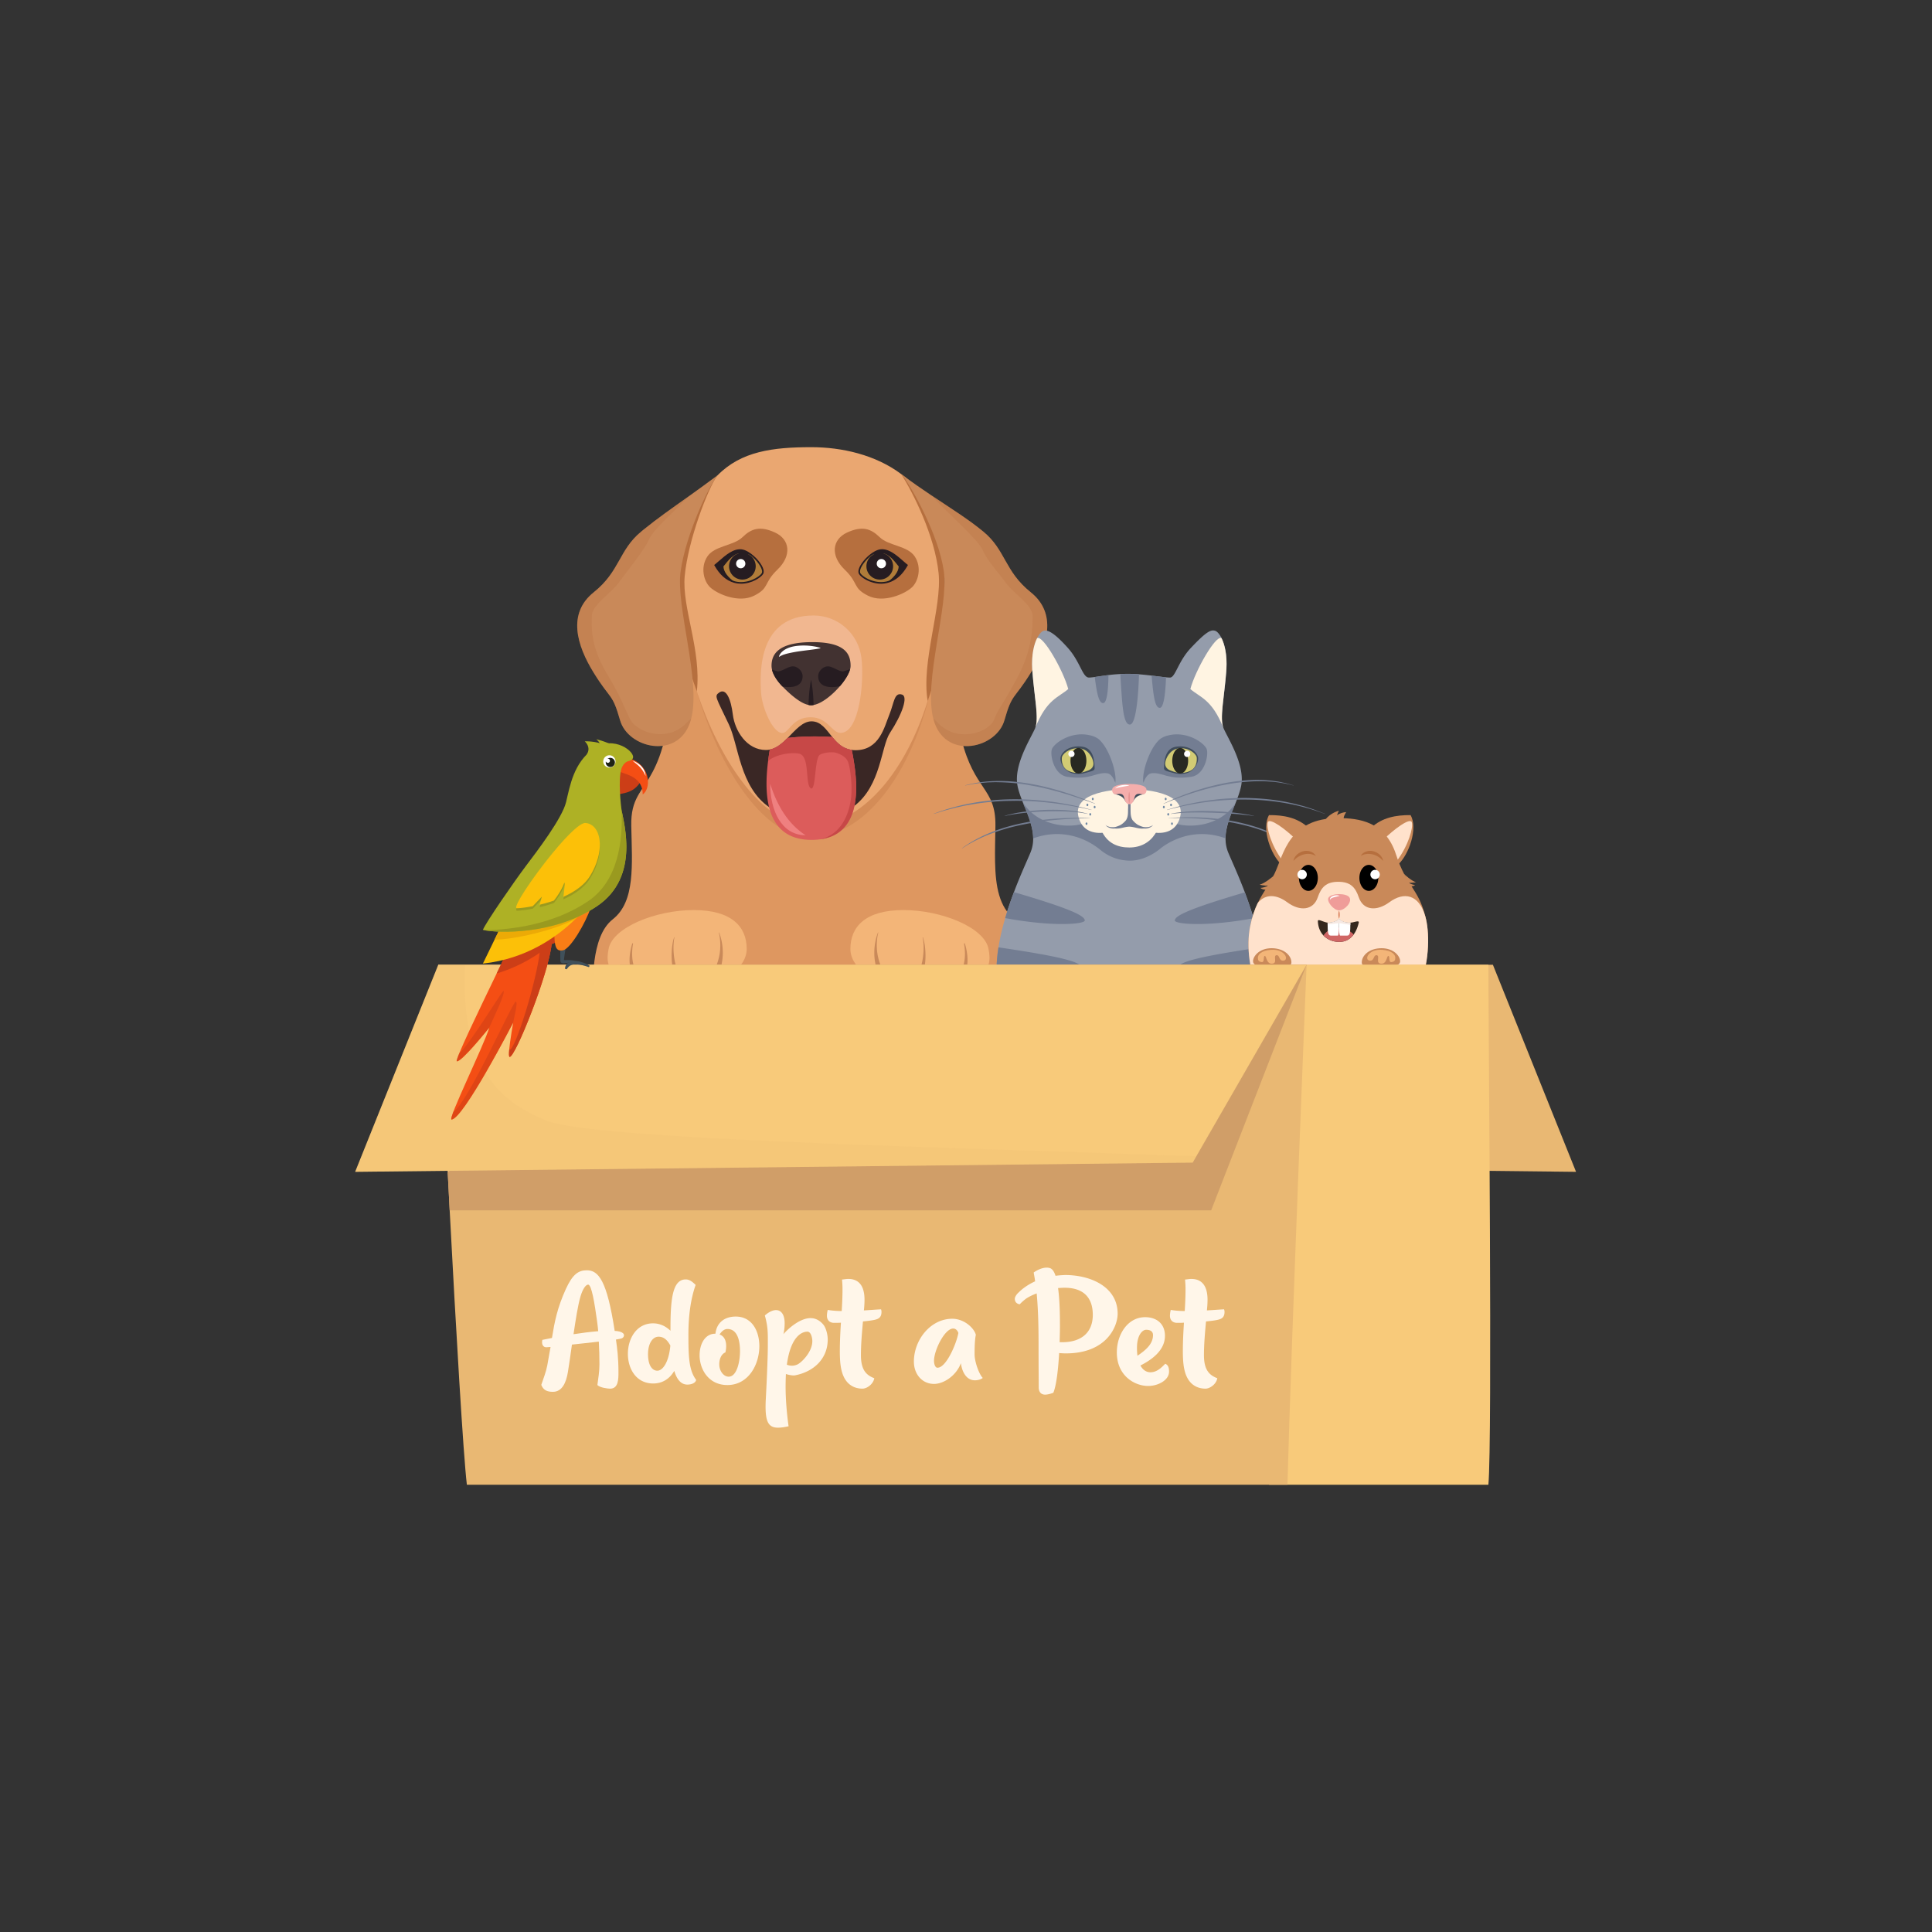 <svg xmlns="http://www.w3.org/2000/svg" id="adoption" width="1080" height="1080" version="1.0" viewBox="0 0 810 810"><rect x="0" y="0" width="810" height="810" fill="#333333" stroke="none"/><defs><clipPath id="a"><path d="M284 187.484h112V347H284Zm0 0"/></clipPath><clipPath id="b"><path d="M263 404h397.973v88H263Zm0 0"/></clipPath><clipPath id="c"><path d="M532 404h93v218.484h-93Zm0 0"/></clipPath><clipPath id="d"><path d="M183 404h365v218.484H183Zm0 0"/></clipPath><clipPath id="e"><path d="M148.723 404H548v88H148.723Zm0 0"/></clipPath><clipPath id="f"><path d="M148.723 404H502v88H148.723Zm0 0"/></clipPath></defs><path fill="#de9760" d="M434.352 418.078c.68 4.055-73.739-.488-93.102-1.738-19.348 1.25-93.738 5.793-93.086 1.738.75-4.672-.824-25.203 8.75-32.668 9.492-7.465 8.086-22.863 7.746-39.183-.226-11.563 4.39-14.008 8.973-22.637 1.879-3.55 3.75-8.145 5.277-14.844l-.781-38.453 60.773-32.441.07-6.059 64.348 38.492-.507 38.453c.09.364.175.711.253 1.051 2.704 10.883 6.297 15.973 9.2 20.324 2.93 4.395 5.164 8.02 5.07 16.106-.07 5.226-.254 10.367-.149 15.18.208 10.195 1.688 18.93 8.176 24.003 9.633 7.473 8.207 28.012 8.989 32.676Zm0 0"/><path fill="#b66f3e" fill-opacity=".259" d="M386.023 303.926c-9.828 28.039-27.078 47.05-46.234 47.05-17.555 0-34.305-23.175-44.277-50.765-8.364-23.106-11.965-49.313-7.32-67.598 3.425-13.484 8.058-22.523 13.851-28.57.008-.012.008-.012.016-.02 9.652-10.066 22.488-11.789 38.27-11.789 12.374 0 26.128 3.168 36.66 11.301 9.14 7.047 15.835 17.828 17.085 33.504 1.942 24.379-1.328 47.738-8.05 66.887Zm0 0"/><g clip-path="url(#a)"><path fill="#eaa771" d="M387.152 299.176c-10.101 28.039-27.832 47.05-47.527 47.05-18.043 0-35.262-23.175-45.512-50.765-8.601-23.106-12.304-49.313-7.523-67.598 3.523-13.484 8.285-22.527 14.234-28.57.008-.012.008-.012.02-.02 9.918-10.066 23.12-11.789 39.336-11.789 12.722 0 26.86 3.168 37.687 11.301 9.39 7.047 16.278 17.828 17.563 33.504 1.992 24.387-1.364 47.738-8.278 66.887Zm0 0"/></g><path fill="#b66f3e" d="M297.695 246.191c2.938 2.805 12.016 6.848 18.54 3.524 6.519-3.313 3.73-5.149 9.738-10.926 6.007-5.777 5.285-12.613-1.036-15.52-6.32-2.906-9.949-1.664-13.667 1.965-3.723 3.63-11.707 3.524-14.715 8.09-3.008 4.57-1.477 10.38 1.14 12.867ZM382.387 246.191c-2.938 2.805-12.016 6.848-18.54 3.524-6.519-3.313-3.73-5.149-9.738-10.926-6.007-5.777-5.285-12.613 1.036-15.52 6.324-2.906 9.949-1.664 13.671 1.965 3.73 3.63 11.704 3.524 14.711 8.09 3 4.57 1.47 10.38-1.14 12.867Zm0 0"/><path fill="#b66f3e" d="M292.145 289.86c-8.598-23.11-10.336-43.712-5.555-61.997 3.523-13.484 8.285-22.527 14.234-28.57-3.87 5.008-12.355 27.16-13.758 42.227-1.222 13.304 7.07 30.957 5.079 48.34ZM388.938 293.895c-2.81-16.372 6.042-39.211 4.574-53.618-1.61-15.695-10.653-33.547-15.645-41.492 9.39 7.047 16.278 17.828 17.563 33.504 1.992 24.387.418 42.465-6.493 61.606Zm0 0"/><path fill="#3a2725" d="M373.117 307.266c-3.754 5.718-3.73 22.039-14.875 30.566-4.203 3.207-10.012 5.324-18.199 5.324-7.695 0-13.36-1.847-17.602-4.777-12.242-8.465-12.78-26.004-16.851-34.625-5.496-11.617-6.219-11.902-4.043-13.418 2.816-1.965 4.867 2.531 5.703 9.273.828 6.746 5.793 14.829 13.879 14.829.555 0 1.094-.055 1.617-.168 2.852-.575 5.219-2.618 7.442-4.856 3.296-3.297 6.28-6.992 10.054-6.992 3.973 0 6.094 3.402 8.703 6.594 2.035 2.504 4.383 4.879 8.157 5.394.496.07 1.027.113 1.582.113 10.054 0 12.078-9.77 14.156-14.851 2.07-5.082 2.02-9.535 5.355-8.465 2.594.816.106 8.18-5.078 16.059Zm0 0"/><path fill="#b07c39" d="M301.121 236.832c3.262-3.445 8.39-6.84 11.383-5.715 2.988 1.121 5.433 4.41 5.867 5.043.426.637 1.828 2.621 1.445 3.863-.382 1.247-4.707 4.57-9.086 4.36-4.375-.207-5.359-1.895-7.921-4.098-2.567-2.2-1.688-3.453-1.688-3.453Zm0 0"/><path fill="#261c21" d="M310.703 244.723c-.93 0-1.887-.114-2.851-.375l-.09-.024c-3.27-.906-6.032-3.332-8.2-7.195l-.136-.254.226-.172c.582-.473 1.192-1.004 1.832-1.558 2.801-2.438 5.965-5.196 9.383-4.836.852.086 1.817.441 2.863 1.07l.086.05c2.895 1.75 5.704 5.071 6.27 7.395.184.75.129 1.367-.156 1.844-.907 1.473-4.758 4.055-9.227 4.055Zm-2.61-1c5.157 1.34 10.286-1.809 11.255-3.403.191-.312.214-.765.078-1.332-.516-2.12-3.203-5.281-5.899-6.933l-.078-.043c-.988-.602-1.887-.95-2.66-1.028-3.129-.32-6.184 2.332-8.879 4.672-.562.496-1.101.969-1.633 1.395 2.059 3.574 4.645 5.808 7.688 6.637h.086Zm0 0"/><path fill="#261c21" d="M303.293 237.5c.156 2.344 1.863 4.414 4.629 6.527-2.809-.757-5.688-2.8-8.07-7.054 3.113-2.489 6.937-6.743 10.972-6.328.871.09 3.32 1.445 4.297 2.039-.957-.227-4.09-.707-4.695-.707-2.766 0-5.113 2.941-7.133 5.523Zm0 0"/><path fill="#261c21" d="M316.832 237.398c0 .368-.035.73-.105 1.09a5.578 5.578 0 0 1-2.379 3.559 5.476 5.476 0 0 1-2.016.836c-.36.074-.723.11-1.09.11-.367 0-.73-.036-1.09-.11a5.432 5.432 0 0 1-2.015-.836 5.354 5.354 0 0 1-.848-.695 5.184 5.184 0 0 1-.695-.848 5.596 5.596 0 0 1-.52-.965 5.812 5.812 0 0 1-.316-1.05 5.663 5.663 0 0 1 .316-3.231 5.632 5.632 0 0 1 2.063-2.512 5.578 5.578 0 0 1 3.105-.941c.367 0 .73.035 1.09.105.36.074.711.18 1.05.32a5.577 5.577 0 0 1 3.023 3.027c.142.34.247.688.322 1.048.07.363.105.726.105 1.093Zm0 0"/><path fill="#fff" d="M312.492 236.32c0 .254-.047.504-.144.743a2 2 0 0 1-.422.628 1.946 1.946 0 0 1-2.742 0 2 2 0 0 1-.422-.629 1.947 1.947 0 0 1-.145-.742c0-.257.047-.507.145-.746a2 2 0 0 1 .422-.629 1.946 1.946 0 0 1 2.742 0 2 2 0 0 1 .422.63c.097.238.144.488.144.745Zm0 0"/><path fill="#b07c39" d="M378.953 236.832c-3.262-3.445-8.39-6.84-11.383-5.715-2.992 1.121-5.433 4.41-5.867 5.043-.426.637-1.828 2.621-1.445 3.863.383 1.247 4.703 4.57 9.086 4.36 4.375-.207 5.36-1.895 7.922-4.098 2.574-2.21 1.687-3.453 1.687-3.453Zm0 0"/><path fill="#261c21" d="M369.371 244.723c-4.469 0-8.32-2.582-9.219-4.055-.285-.469-.336-1.094-.156-1.844.567-2.332 3.383-5.644 6.27-7.402l.09-.055c1.042-.625 2.007-.98 2.859-1.07 3.41-.356 6.582 2.402 9.383 4.84.644.554 1.25 1.086 1.836 1.554l.222.176-.136.25c-2.176 3.875-4.93 6.293-8.2 7.196l-.078.027c-.976.27-1.933.383-2.87.383Zm-2.836-12.676c-2.687 1.652-5.37 4.812-5.887 6.933-.136.567-.113 1.02.079 1.333.964 1.59 6.09 4.742 11.246 3.402l.035-.035h.094c3.035-.836 5.625-3.063 7.687-6.64a59.646 59.646 0 0 1-1.637-1.392c-2.695-2.34-5.746-4.992-8.875-4.671-.777.078-1.672.425-2.664 1.027Zm0 0"/><path fill="#261c21" d="M376.79 237.5c-.157 2.344-1.864 4.414-4.626 6.527 2.809-.757 5.684-2.8 8.066-7.054-3.113-2.489-6.937-6.743-10.972-6.328-.871.09-3.32 1.445-4.297 2.039.957-.227 4.09-.707 4.695-.707 2.766 0 5.106 2.941 7.133 5.523Zm0 0"/><path fill="#261c21" d="M374.434 237.398a5.666 5.666 0 0 1-.426 2.141c-.14.34-.313.66-.52.965-.203.309-.433.59-.695.848-.258.261-.54.492-.848.695a5.432 5.432 0 0 1-2.016.836c-.359.074-.722.11-1.09.11-.366 0-.73-.036-1.089-.11a5.476 5.476 0 0 1-2.016-.836 5.536 5.536 0 0 1-1.543-1.543 5.578 5.578 0 0 1-.941-3.106c0-.367.035-.73.105-1.093.075-.36.18-.707.32-1.047.141-.34.313-.664.516-.969.204-.305.438-.586.696-.848.261-.257.543-.492.847-.695.305-.203.63-.375.965-.516.34-.14.692-.246 1.051-.32a5.663 5.663 0 0 1 2.18 0 5.578 5.578 0 0 1 3.559 2.379 5.478 5.478 0 0 1 .836 2.016c.07.363.109.726.109 1.093Zm0 0"/><path fill="#fff" d="M371.457 236.32c0 .254-.047.504-.148.743a1.99 1.99 0 0 1-.418.628 1.946 1.946 0 0 1-3.164-.629 1.95 1.95 0 0 1 0-1.488 1.937 1.937 0 0 1 1.793-1.195 1.946 1.946 0 0 1 1.371.566c.18.184.32.395.418.63.101.238.148.488.148.745Zm0 0"/><path fill="#c98959" d="M432.16 282.063c-7.18 11.613-7.73 8.3-11.05 19.914-3.313 11.617-23.758 16.593-29.278 1.105-.2-.555-.375-1.129-.531-1.73-4.184-16.07 6.531-46.946 4.398-61.875-2.207-15.485-13.668-35.497-17.535-40.473 4.223 3.176 8.277 5.969 12.129 8.543.008 0 .008.008.008.008 8.226 5.507 15.582 10.05 21.972 15.324 9.391 7.742 8.844 16.59 19.887 25.437 11.043 8.856 7.184 22.133 0 33.746Zm0 0"/><path fill="#f1b790" d="M341.102 258.05c10.347 0 18.843 7.72 20.062 17.794 1.215 10.074-.828 31.422-8.742 31.422-3.79 0-5.293-6.559-12.598-6.559-7.644 0-9.07 6.613-11.8 6.613-4.165 0-8.52-10.851-8.922-16.66-.688-9.598-.852-32.61 22-32.61Zm0 0"/><path fill="#423231" d="M356.613 279.176c0 .433-.066.914-.207 1.418-.554 2.05-2.164 4.652-4.254 7.07 0 0 0 .012-.007.012-3.024 3.515-7.442 7.246-11.043 7.898a5.59 5.59 0 0 1-1.059.098c-.34 0-.7-.035-1.063-.113-3.433-.688-7.714-4.45-10.921-7.754-2.172-2.235-3.844-4.73-4.391-7.055-.129-.54-.2-1.07-.2-1.582 0-4.43 2.208-9.953 17.13-9.953 13.8.008 16.015 4.984 16.015 9.96Zm0 0"/><path fill="#261c21" d="M336.492 283.465c0 4.48-4.527 5.07-8.441 4.348-2.176-2.235-3.844-4.731-4.39-7.055.78.234 1.554.48 2.085.652 1.54.516 4.61-2.043 6.652-2.043 2.051 0 4.094 2.043 4.094 4.098ZM356.398 280.602c-.558 2.054-2.168 4.656-4.253 7.074 0 0 0 .008-.008.008-4.043.914-9.114.523-9.114-4.211 0-2.055 2.043-4.098 4.098-4.098 2.043 0 5.11 2.559 6.649 2.043.652-.227 1.671-.527 2.628-.816ZM341.102 295.582a5.59 5.59 0 0 1-1.059.098c-.34 0-.7-.035-1.063-.114.036-1.324.094-2.644.192-3.96.172-2.22.41-4.426.871-6.645.46 2.219.684 4.426.867 6.644.086 1.325.156 2.645.192 3.977Zm0 0"/><path fill="#fff" d="M326.598 275.293c.191-.816.73-1.531 1.347-2.094a7.701 7.701 0 0 1 2.098-1.351c1.504-.688 3.094-.965 4.66-1.114a25.607 25.607 0 0 1 4.676.012c1.55.156 3.078.406 4.574.867l-.008.176c-1.539.34-3.043.496-4.539.711-1.496.176-2.972.367-4.426.574-1.453.211-2.87.48-4.242.785-.695.149-1.367.34-2.035.555a8.271 8.271 0 0 0-2 .957Zm0 0"/><path fill="#c98959" d="M289.773 301.352c-.007.035-.02.07-.027.093-.05.22-.113.438-.191.653-.094.332-.2.664-.313.984-5.523 15.488-25.965 10.512-29.277-1.105-3.313-11.614-3.871-8.301-11.05-19.914-7.185-11.614-11.056-24.891 0-33.739 11.05-8.847 10.491-17.695 19.886-25.437.293-.235.582-.48.875-.723 5.984-4.863 12.012-9.059 19.078-14.086 3.695-2.637 7.672-5.5 12.078-8.805-3.867 4.977-13.258 24.72-15.469 40.204-2.12 14.937 8.594 45.804 4.41 61.875Zm0 0"/><path fill="#b66f3e" fill-opacity=".259" d="M432.16 282.063c-7.18 11.613-7.73 8.3-11.05 19.914-3.313 11.617-23.758 16.593-29.278 1.105-.2-.555-.375-1.129-.531-1.73.445.277.992.757 1.637 1.453 8.492 9.125 21.753 4.148 23.824-1.043 2.07-5.188 2.277-3.942 9.32-16.801 7.055-12.867 6.844-22.602 6.844-26.91 0-4.305-8.496-9.797-11.192-13.66-2.695-3.86-7.66-8.996-9.738-13.778-1.808-4.195-13.297-14.218-21.695-23.047 8.226 5.504 15.582 10.047 21.972 15.32 9.391 7.743 8.844 16.59 19.887 25.438 11.043 8.848 7.184 22.125 0 33.738ZM289.773 301.352c-.007.035-.02.07-.027.093-.05.22-.113.438-.191.653-.094.332-.2.664-.313.984-5.523 15.488-25.965 10.512-29.277-1.105-3.313-11.614-3.871-8.301-11.05-19.914-7.185-11.614-11.056-24.891 0-33.739 11.05-8.847 10.491-17.695 19.886-25.437.293-.235.582-.48.875-.723 5.984-4.863 12.012-9.059 19.078-14.086-7.824 8.047-14.922 14.078-16.617 18.02-2.078 4.785-10.114 14.433-12.809 18.293-2.683 3.863-11.191 9.355-11.191 13.66 0 4.308-1.078 12.031 6.445 24.629 6.32 10.582 6.992 13.851 9.711 19.082 2.574 4.957 15.332 10.168 23.828 1.043.66-.696 1.207-1.168 1.652-1.453Zm0 0"/><path fill="#dc5c5b" d="M358.23 337.832c-1.468 7.07-5.476 12.883-14.44 14.066a25.424 25.424 0 0 1-3.556.227c-10.957 0-15.879-6.082-17.8-13.746-1.547-6.188-1.157-13.399-.41-19.297.218-1.742.468-3.375.714-4.828 2.844-.574 5.215-2.621 7.442-4.848 5.73-.71 12.644-.816 18.765-.398 1.637 2.008 3.477 3.941 6.086 4.887a9.84 9.84 0 0 0 2.063.515c.304 1.469.61 3.098.879 4.828.937 5.75 1.504 12.625.257 18.594Zm0 0"/><path fill="#ef8080" d="M337.727 350.168c-10.067 0-14.825-10.344-14.825-21.559 2.93 9.274 7.59 16.895 14.825 21.559Zm0 0"/><path fill="#c74847" d="M357.98 319.23c-.27-1.73-.574-3.359-.878-4.828-3.766-.523-6.122-2.898-8.157-5.402-6.12-.418-13.035-.316-18.765.398-2.227 2.227-4.598 4.274-7.442 4.848a128.555 128.555 0 0 0-.715 4.828c2.786-2.523 8.88-3.785 12.872-3.133 4.765.782 2.582 12.676 4.921 14.493 2.336 1.82 1.606-12.372 3.86-13.938 1.062-.73 3.601-1.293 6.418-1.016 1.34.383 4.355 1.399 5.375 3.774 1.05 2.465 2 10.57 1.293 15.66-1.207 8.719-5.496 15.332-12.973 16.984 8.965-1.183 12.973-6.996 14.441-14.066 1.247-5.969.68-12.844-.25-18.602Zm-7.757-3.734h.027-.027Zm0 0"/><path fill="#f3b578" d="M414.441 404.41h-55.566c-1.504-1.965-2.34-4.262-2.34-6.601 0-9.23 6.254-16.262 22.235-16.262 15.992 0 34 7.344 35.66 16.262.437 2.304.672 4.347.011 6.601Zm0 0"/><path fill="#c98959" d="M369.094 404.41h-2.008a32.686 32.686 0 0 1-.29-1.574 22.961 22.961 0 0 1-.233-4.07c.035-1.348.19-2.688.445-4.004.258-1.305.597-2.602 1.101-3.828l.114.043c-.328 1.261-.504 2.57-.582 3.863a24.135 24.135 0 0 0 .078 3.87c.14 1.282.383 2.56.73 3.778.184.645.399 1.36.645 1.922ZM387.762 404.41h-1.418c.453-1.687.715-3.496.828-5.289.058-1.016.078-2.062.023-3.078-.05-1.027-.144-2.055-.39-3.055l.132-.043c.356.985.563 2.008.731 3.035.164 1.036.258 2.106.312 3.149.079 1.742.036 3.594-.218 5.281ZM405.535 404.41h-1.512c.34-1.41.497-2.644.532-4 .015-.8-.012-1.629-.07-2.437a21.789 21.789 0 0 0-.325-2.418l.305-.086c.27.781.48 1.582.652 2.398.176.82.313 1.664.403 2.5.136 1.32.171 2.633.015 4.043Zm0 0"/><path fill="#f3b578" d="M255.156 404.41h55.563c1.504-1.965 2.34-4.262 2.34-6.601 0-9.23-6.25-16.262-22.235-16.262-15.992 0-34 7.344-35.66 16.262-.441 2.304-.68 4.347-.008 6.601Zm0 0"/><path fill="#c98959" d="M300.492 404.41h2.012a32.5 32.5 0 0 0 .285-1.574c.2-1.348.277-2.723.234-4.07a24.969 24.969 0 0 0-.441-4.004c-.262-1.305-.602-2.602-1.105-3.828l-.114.043c.332 1.261.504 2.57.582 3.863a23.69 23.69 0 0 1-.078 3.87 22.574 22.574 0 0 1-.73 3.778c-.184.645-.399 1.36-.645 1.922ZM281.824 404.41h1.418c-.453-1.687-.715-3.496-.824-5.289a27.905 27.905 0 0 1-.027-3.078c.05-1.027.148-2.055.39-3.055l-.129-.043c-.359.985-.566 2.008-.73 3.035a28.447 28.447 0 0 0-.313 3.149c-.07 1.742-.027 3.594.215 5.281ZM264.05 404.41h1.512a18.692 18.692 0 0 1-.527-4c-.02-.8.008-1.629.067-2.437.07-.809.168-1.625.324-2.418l-.305-.086c-.27.781-.476 1.582-.652 2.398-.176.82-.313 1.664-.41 2.5-.13 1.32-.164 2.633-.008 4.043Zm0 0"/><path fill="#949cab" d="M529.082 408.91c-.156 3.27-.672 6.402-1.644 9.309h-107.93c-.98-2.914-1.485-6.055-1.64-9.336-.184-3.785.12-7.735.745-11.711.653-4.121 1.645-8.266 2.817-12.266 1.113-3.812 2.394-7.492 3.68-10.894 2.695-7.14 5.452-13.075 6.878-16.469.2-.477.364-.945.512-1.426.48-1.547.672-3.09.66-4.629a19.865 19.865 0 0 0-.426-3.863 29.936 29.936 0 0 0-.73-2.852c-.008-.02-.008-.02-.016-.035a57.307 57.307 0 0 0-1.375-3.933c-.582-1.489-1.191-2.957-1.765-4.41a17.477 17.477 0 0 1-.227-.575c-.094-.234-.191-.468-.277-.695-.766-1.984-1.418-3.934-1.774-5.84a11.746 11.746 0 0 1-.191-1.582c-.59-8.473 6.008-18.601 7.61-22.418.023-.062.042-.113.07-.176.03-.093.066-.183.101-.27 1.402-4.245-.531-12.886-1.32-23.456-.2-2.633-.14-4.93.086-6.934.027-.234.062-.46.086-.687.07-.45.133-.88.218-1.293.063-.297.122-.586.184-.871.078-.375.172-.73.277-1.078.098-.36.2-.7.313-1.02.105-.277.191-.54.297-.781.058-.149.12-.297.183-.438.102-.25.215-.484.329-.722 0-.008 0-.008.007-.016 0 0 .012 0 .012-.008.895-1.8 1.91-2.8 2.64-3.062 1.821-.645 4.872 1.172 10.192 7.117 5.262 5.879 6.191 12.473 8.863 12.473.164 0 .336-.008.528-.016.55-.035 1.203-.113 1.957-.219.75-.101 1.61-.234 2.55-.371h.008c.965-.14 2.035-.297 3.192-.437.633-.07 1.293-.149 1.98-.22.219-.015.426-.042.653-.058.75-.062 1.523-.113 2.312-.156.29-.02.574-.02.871-.035a56.353 56.353 0 0 1 2.192-.043h.363c1.047 0 2.148.043 3.27.113.34.016.687.043 1.027.07.043.008.086.008.129.016 1.105.078 2.226.2 3.304.313.047 0 .098.007.14.02.618.065 1.227.128 1.825.206 1.27.149 2.473.305 3.559.434.191.02.383.047.566.07.719.09 1.371.168 1.938.219.636.062 1.164.094 1.574.105.441 0 .808-.203 1.156-.566 1.723-1.82 3.176-7.117 7.703-11.91 6.324-6.7 8.375-7.77 10.192-7.118.425.149.941.547 1.468 1.211.395.477.793 1.094 1.168 1.852.008.008.008.008.008.016 1.305 2.613 2.375 6.89 2.035 13.035-.02.261-.035.52-.054.8-.817 10.961-2.868 19.836-1.164 23.899 1.625 3.879 8.375 14.215 7.582 22.75v.008c-.036.418-.094.836-.164 1.246-.368 1.922-1.028 3.894-1.801 5.906-.215.555-.434 1.121-.66 1.695 0 .008-.008.02-.008.02-.48 1.184-.977 2.383-1.453 3.59-.22.558-.426 1.117-.633 1.672a45.976 45.976 0 0 0-.645 1.87v.009c-.027.07-.054.14-.07.218a30.19 30.19 0 0 0-.871 3.313 20.566 20.566 0 0 0-.426 3.48c-.008.133-.008.254-.008.383-.015 1.574.184 3.16.68 4.742.137.461.313.907.496 1.368 1.434 3.41 4.207 9.386 6.922 16.574a149.871 149.871 0 0 1 3.66 10.847c1.164 3.993 2.164 8.133 2.809 12.25.574 3.957.867 7.899.695 11.676Zm0 0"/><path fill="#737d92" d="M477.535 282.723c-.289 9.59-1.332 20.847-3.738 21.039-3.07.25-3.324-9.16-4.113-21.16.285-.016.574-.016.867-.036a65.749 65.749 0 0 1 2.191-.043h.367c1.043 0 2.149.043 3.27.114.34.02.687.043 1.023.07.047.008.09.008.133.016ZM488.863 283.984c-.226 6.536-.945 12.668-2.554 12.782-2.184.164-2.782-5.575-3.497-13.5 1.27.144 2.47.3 3.555.433.192.016.383.043.567.07.703.086 1.355.157 1.93.215ZM464.727 283.04c-.07 6.054-.61 11.483-2.106 11.718-1.945.312-2.781-4.266-3.644-10.903.75-.105 1.609-.234 2.55-.375h.008a93.959 93.959 0 0 1 3.192-.44Zm0 0"/><path fill="#fff4e2" d="M514.16 280.594c-.02.261-.035.52-.05.8-.82 10.961-2.872 19.836-1.169 23.899-4.8-12.145-9.843-12.895-13.875-16.41 2.008-7.664 10.633-22.809 13.051-21.34.008.008.008.008.008.016 1.305 2.613 2.383 6.902 2.035 13.035ZM432.77 280.594c.02.261.035.52.05.8.82 10.961 2.871 19.836 1.168 23.899 4.801-12.145 9.844-12.895 13.88-16.41-2.013-7.664-10.638-22.809-13.055-21.34-.008.008-.008.008-.008.016-1.305 2.613-2.383 6.902-2.035 13.035Zm0 0"/><path fill="#737d92" d="M454.797 385.934c-.043 1.496-12.992 2.773-33.375-1.02 1.113-3.809 2.39-7.488 3.68-10.89 23.035 6.757 29.746 9.847 29.695 11.91ZM453.309 405.516c.164 1.55-13.418 4.726-35.454 3.375-.18-3.786.125-7.735.75-11.711 26.688 3.906 34.47 6.18 34.704 8.336ZM525.535 384.984c-20.156 3.707-32.941 2.438-32.984.95-.051-2.055 6.594-5.118 29.32-11.797 1.281 3.39 2.55 7.054 3.664 10.847ZM529.074 408.91c-21.793 1.285-35.21-1.863-35.043-3.394.235-2.141 7.938-4.395 34.301-8.282.629 3.957.922 7.899.742 11.676ZM493.55 345.504c.49-6.465-19.609-9.328-19.609-9.328l-20.57 8.535c.102.262.207.504.313.758-6.977 1.816-18.887.39-24.844-9.059.574 1.453 1.183 2.926 1.765 4.414a53.32 53.32 0 0 1 1.375 3.93c.008.02.008.02.016.035.285.95.54 1.899.73 2.856.262 1.285.419 2.566.426 3.863 10.243-3.793 20.739-1.496 28.696 5.226l-.008-.007c3.574 2.75 7.703 4.105 12.015 4.105 4.625 0 9.48-2.32 13.243-5.559 7.652-5.543 17.261-7.246 26.672-3.808 0-.133 0-.254.007-.383.043-1.168.192-2.324.426-3.48.219-1.114.524-2.22.871-3.317.016-.078.043-.14.067-.219v-.007a52.85 52.85 0 0 1 .644-1.872c.211-.554.418-1.113.637-1.667.476-1.211.973-2.41 1.45-3.594-5.99 8.898-17.458 10.3-24.321 8.578ZM461.422 310.652a3.95 3.95 0 0 0-.332-.347c-.008-.012-.008-.012-.016-.02-.992-.957-2.46-1.703-4.652-2.129-7.715-1.515-14.512 3.504-15.399 5.914-.878 2.403.754 10.727 6.426 11.606 2.817.445 6.426.601 9.414-.207 1.664-.219 5.16-1.864 7.73-1.168 1.907.515 2.985 3.914 2.985 3.914.758-3.86-2.156-13.352-6.156-17.563Zm0 0"/><path fill="#404d5c" d="M458.926 322.074c0-2.73-.363-8.289-5-9.004-5.262-.808-8.453 1.864-9.184 4.035-.738 2.176 1.445 6.735 5.695 7.293 2.907.383 4.907-.472 6.41-.843 1.505-.375 2.079-.73 2.079-1.48Zm0 0"/><path fill="#d2cb74" d="M445.266 317.273c.73-1.898 4.07-4.074 7.746-3.464 3.68.609 5.191 4.296 5.402 5.953.207 1.652-.828 2.765-2.226 3.289-1.403.52-4.739 1.945-8.454.023-3.043-1.582-2.59-5.496-2.468-5.8Zm0 0"/><path fill="#282922" d="M455.473 318.941c0 .352-.02.704-.063 1.047-.043.344-.105.68-.191 1.004a6.427 6.427 0 0 1-.305.926 5.649 5.649 0 0 1-.414.812c-.156.25-.324.473-.508.668-.18.196-.37.36-.574.497-.203.132-.41.234-.625.304-.215.067-.43.102-.648.102-.22 0-.438-.035-.653-.102a2.714 2.714 0 0 1-.625-.304c-.199-.137-.39-.301-.574-.497a4.27 4.27 0 0 1-.504-.668 6.431 6.431 0 0 1-.723-1.738 8.464 8.464 0 0 1-.254-2.05c0-.352.024-.7.067-1.044.039-.347.105-.683.187-1.007a6.77 6.77 0 0 1 .309-.926 5.46 5.46 0 0 1 .414-.813c.152-.25.324-.468.504-.664.184-.199.375-.363.574-.496a2.43 2.43 0 0 1 .625-.305 2.067 2.067 0 0 1 1.3 0c.216.067.423.168.626.305.203.133.394.297.574.496.184.196.352.414.508.664.152.25.293.52.414.813.121.293.223.601.305.926.086.324.148.66.191 1.007a8.4 8.4 0 0 1 .063 1.043Zm0 0"/><path fill="#fff" d="M450.516 316.07c0 .176-.032.34-.098.5-.066.16-.16.301-.281.426a1.347 1.347 0 0 1-.426.281c-.16.067-.324.098-.496.098-.176 0-.34-.031-.5-.098-.16-.066-.3-.16-.426-.28a1.347 1.347 0 0 1-.281-.427 1.282 1.282 0 0 1-.098-.5 1.296 1.296 0 0 1 1.305-1.304 1.347 1.347 0 0 1 .922.383 1.296 1.296 0 0 1 .379.922Zm0 0"/><path fill="#737d92" d="M485.516 310.652c.105-.12.21-.234.332-.347.007-.012.007-.012.015-.02.992-.957 2.461-1.703 4.653-2.129 7.714-1.515 14.515 3.504 15.402 5.914.875 2.403-.758 10.727-6.418 11.606-2.816.445-6.426.601-9.418-.207-1.66-.219-5.156-1.864-7.73-1.168-1.903.515-2.98 3.914-2.98 3.914-.767-3.86 2.144-13.352 6.144-17.563Zm0 0"/><path fill="#404d5c" d="M488.012 322.074c0-2.73.367-8.289 5-9.004 5.261-.808 8.453 1.864 9.183 4.035.739 2.176-1.445 6.735-5.695 7.293-2.906.383-4.906-.472-6.41-.843-1.496-.375-2.078-.73-2.078-1.48Zm0 0"/><path fill="#d2cb74" d="M501.672 317.273c-.73-1.898-4.067-4.074-7.746-3.464-3.68.609-5.192 4.296-5.399 5.953-.21 1.652.825 2.765 2.223 3.289 1.395.512 4.742 1.945 8.453.023 3.043-1.582 2.59-5.496 2.469-5.8Zm0 0"/><path fill="#282922" d="M498.133 318.941c0 .352-.02.704-.063 1.047-.043.344-.105.68-.191 1.004a6.428 6.428 0 0 1-.305.926 5.649 5.649 0 0 1-.414.812c-.156.25-.324.473-.508.668-.18.196-.37.36-.574.497-.203.132-.41.234-.625.304-.215.067-.43.102-.648.102-.22 0-.438-.035-.653-.102a2.639 2.639 0 0 1-.625-.304c-.199-.137-.39-.301-.574-.497a4.27 4.27 0 0 1-.504-.668 6.431 6.431 0 0 1-.723-1.738 8.464 8.464 0 0 1-.254-2.05c0-.352.024-.7.067-1.044.04-.347.106-.683.188-1.007a6.77 6.77 0 0 1 .308-.926 5.46 5.46 0 0 1 .414-.813c.153-.25.324-.468.504-.664.184-.199.375-.363.574-.496a2.37 2.37 0 0 1 .625-.305 2.067 2.067 0 0 1 1.3 0c.216.067.423.168.626.305.203.133.395.297.574.496.184.196.352.414.508.664.152.25.293.52.414.813.121.293.223.601.305.926.086.324.148.66.191 1.007a8.4 8.4 0 0 1 .063 1.043Zm0 0"/><path fill="#fff" d="M499.04 316.07a1.347 1.347 0 0 1-.383.926 1.288 1.288 0 0 1-.923.379 1.296 1.296 0 0 1-1.304-1.305 1.28 1.28 0 0 1 .383-.922c.12-.12.261-.214.421-.28a1.3 1.3 0 0 1 .5-.102c.172 0 .34.035.5.101a1.288 1.288 0 0 1 .704.703 1.3 1.3 0 0 1 .101.5Zm0 0"/><path fill="#fff4e2" d="M473.473 344.625c-2.668 3.184-18.059 9.344-21.235-1.852-3.191-11.242 16.93-11.91 21.235-11.91-.207 9.352 0 13.762 0 13.762ZM473.473 344.625c2.672 3.184 18.054 9.344 21.234-1.852 3.191-11.242-16.93-11.91-21.234-11.91.199 9.352 0 13.762 0 13.762Zm0 0"/><path fill="#fff4e2" d="M461.57 347.715c2.461 5.957 7.184 7.601 11.903 7.601 4.722 0 8.445-2.05 10.793-5.644 2.34-3.594 2.035-5.75 2.035-5.75h-22.887Zm0 0"/><path fill="#737d92" d="M457.676 339.586c-1.375-.293-2.742-.617-4.113-.895-1.383-.253-2.75-.539-4.133-.765-2.754-.496-5.52-.922-8.293-1.242-5.551-.664-11.133-1.04-16.715-.926-5.582.02-11.156.523-16.66 1.43-1.375.261-2.758.453-4.121.753-1.356.317-2.73.594-4.086.95-1.348.367-2.715.695-4.063 1.078l-4.008 1.273-.027-.062c10.496-4.028 21.73-5.961 32.95-6.09 11.234-.113 22.448 1.504 33.277 4.445ZM456.945 343.023l-3.507.079-3.493.156c-2.332.105-4.664.246-6.976.46-4.633.41-9.258.985-13.809 1.942a82.087 82.087 0 0 0-13.383 3.758c-2.18.8-4.3 1.75-6.37 2.793-1.055.488-2.055 1.098-3.09 1.644-1.008.582-1.973 1.235-2.973 1.852l-.043-.05c3.773-2.774 7.937-4.985 12.277-6.716 4.348-1.742 8.863-3.011 13.445-3.933 9.18-1.82 18.582-2.313 27.91-2.043ZM459.082 336.977l-3.285-1.192-3.313-1.113c-2.21-.746-4.418-1.469-6.652-2.106-4.46-1.296-8.965-2.453-13.539-3.226a79.595 79.595 0 0 0-13.809-1.383c-1.156-.055-2.312.008-3.468.043-1.168 0-2.317.164-3.473.242-.582.028-1.156.106-1.73.184l-1.731.234c-1.144.184-2.277.445-3.426.672l-.015-.062c4.504-1.254 9.171-1.801 13.843-1.836 4.668-.036 9.329.433 13.93 1.246 9.191 1.66 18.102 4.617 26.703 8.238Zm0 0"/><path fill="#737d92" d="M421.188 342.074c1.39-.469 2.824-.781 4.261-1.101a85.838 85.838 0 0 1 4.34-.715c2.902-.403 5.832-.594 8.762-.73 2.933-.055 5.87-.055 8.8.183l2.192.215 2.184.289 2.164.418a56.76 56.76 0 0 1 2.132.539l-.02.07c-2.858-.594-5.773-.87-8.687-1.012-2.91-.136-5.832-.128-8.753-.035-2.922.098-5.836.29-8.743.586-2.902.301-5.797.696-8.64 1.364Zm0 0"/><path fill="#6f88a4" d="M459.324 338.371c0 .14-.035.262-.113.363a.34.34 0 0 1-.277.149c-.106 0-.2-.051-.278-.149a.6.6 0 0 1-.113-.363c0-.144.039-.266.113-.363.078-.102.172-.153.278-.153.109 0 .203.051.277.153a.56.56 0 0 1 .113.363ZM457.473 341.414c0 .14-.036.262-.114.363-.078.102-.168.153-.277.153-.11 0-.2-.051-.277-.153a.6.6 0 0 1-.114-.363.6.6 0 0 1 .114-.363c.078-.098.168-.149.277-.149.11 0 .2.051.277.149a.576.576 0 0 1 .114.363ZM458.543 334.969a.6.6 0 0 1-.113.363c-.078.098-.168.148-.278.148-.109 0-.199-.05-.277-.148a.6.6 0 0 1-.113-.363c0-.145.039-.262.113-.364.078-.101.168-.152.277-.152.11 0 .2.05.278.152a.592.592 0 0 1 .113.364ZM456.293 337.457c0 .14-.04.262-.117.363a.34.34 0 0 1-.278.149c-.105 0-.199-.051-.273-.149a.578.578 0 0 1-.117-.363c0-.144.039-.266.117-.363.074-.102.168-.153.273-.153.11 0 .204.051.278.153a.563.563 0 0 1 .117.363ZM455.91 345.328c0 .145-.039.266-.117.363a.334.334 0 0 1-.277.153c-.106 0-.2-.051-.274-.153a.563.563 0 0 1-.117-.363c0-.14.04-.262.117-.363a.339.339 0 0 1 .274-.149c.109 0 .203.051.277.149a.578.578 0 0 1 .117.363Zm0 0"/><path fill="#737d92" d="M489.246 339.52c1.348-.395 2.695-.801 4.043-1.176 1.367-.348 2.715-.723 4.09-1.043 2.746-.61 5.512-1.14 8.293-1.567 5.574-.843 11.219-1.218 16.851-1.191 5.637.113 11.282.61 16.82 1.703 1.372.313 2.762.559 4.13.922 1.355.375 2.73.695 4.078 1.113 1.332.453 2.68.88 4 1.36l3.922 1.539-.028.062c-10.484-4.004-21.718-5.918-32.93-6.023-11.214-.137-22.425 1.453-33.257 4.379ZM489.996 342.953l3.504-.2 3.512-.12c2.34-.008 4.687.027 7.027.14 4.688.235 9.356.817 13.973 1.696 4.601.972 9.156 2.234 13.496 4.07a58.25 58.25 0 0 1 6.32 3.125c1.027.574 1.985 1.27 2.977 1.895.965.671 1.886 1.402 2.824 2.09l-.043.05c-3.774-2.758-7.941-4.957-12.277-6.68-4.34-1.722-8.864-2.984-13.438-3.898-9.164-1.844-18.555-2.36-27.883-2.113ZM487.828 336.918l3.192-1.453 3.226-1.383a125.41 125.41 0 0 1 6.594-2.422 102.708 102.708 0 0 1 13.605-3.512c4.63-.777 9.325-1.261 14.028-1.14 1.175 0 2.347.113 3.511.199 1.176.063 2.332.262 3.496.418.582.078 1.157.2 1.73.332l1.724.371c1.14.27 2.25.629 3.382.942l-.02.062c-4.491-1.238-9.163-1.777-13.823-1.793-4.66-.027-9.313.461-13.903 1.277-9.183 1.637-18.097 4.579-26.695 8.168Zm0 0"/><path fill="#737d92" d="M525.742 342.137c-1.453-.219-2.887-.418-4.34-.547-1.441-.168-2.894-.29-4.347-.395-2.903-.207-5.801-.406-8.711-.46-2.906-.137-5.809-.13-8.715-.087l-2.184.063-2.172.121-2.175.164c-.72.086-1.442.176-2.172.246l-.02-.07c2.864-.602 5.785-.899 8.7-1.043 2.917-.149 5.84-.16 8.761-.07 2.922.101 5.836.304 8.742.617 2.903.32 5.809.71 8.649 1.398Zm0 0"/><path fill="#6f88a4" d="M488.336 338.371c0 .14-.04.262-.117.363a.34.34 0 0 1-.278.149c-.105 0-.199-.051-.273-.149a.578.578 0 0 1-.117-.363c0-.144.039-.266.117-.363.074-.102.168-.153.273-.153.11 0 .204.051.278.153a.563.563 0 0 1 .117.363ZM490.176 341.414c0 .14-.035.262-.113.363a.334.334 0 0 1-.278.153c-.105 0-.2-.051-.277-.153a.6.6 0 0 1-.113-.363.6.6 0 0 1 .113-.363c.078-.098.172-.149.277-.149.11 0 .203.051.277.149a.576.576 0 0 1 .114.363ZM489.11 334.969c0 .14-.04.261-.118.363a.339.339 0 0 1-.273.148.34.34 0 0 1-.278-.148.578.578 0 0 1-.117-.363.57.57 0 0 1 .117-.364.334.334 0 0 1 .278-.152c.105 0 .199.05.273.152a.57.57 0 0 1 .117.364ZM491.36 337.457a.6.6 0 0 1-.114.363c-.078.098-.168.149-.277.149-.11 0-.2-.051-.278-.149a.6.6 0 0 1-.113-.363c0-.144.04-.266.113-.363.079-.102.168-.153.278-.153.11 0 .199.051.277.153a.584.584 0 0 1 .113.363ZM491.75 345.328a.56.56 0 0 1-.113.363c-.078.102-.168.153-.278.153-.105 0-.199-.051-.277-.153a.584.584 0 0 1-.113-.363.6.6 0 0 1 .113-.363c.078-.098.172-.149.277-.149.11 0 .2.051.278.149a.576.576 0 0 1 .113.363Zm0 0"/><path fill="#737d92" d="M482.125 346.555c-.469.168-.973.21-1.46.254a6.276 6.276 0 0 1-1.435-.122 11.458 11.458 0 0 1-2.218-.898 9.475 9.475 0 0 1-1.59-1.293c-.2-.203-.39-.41-.574-.629-.957-1.504-.809-3.21-.86-4.644v-2.653c0-.652-1.011-.652-1.011 0v2.157c-.122 1.53.183 3.46-.887 5.148-.18.219-.371.43-.574.629a8.985 8.985 0 0 1-1.59 1.297c-.61.328-1.34.633-2.219.894-.469.098-.945.14-1.434.121-.488-.043-.992-.086-1.46-.25-.477-.14-.95-.359-1.329-.714.598.886 1.696 1.324 2.739 1.48.363.05.738.05 1.113.023 2.363.211 3.86-.675 6.129-.78 2.27.105 3.773 1 6.129.78a5.3 5.3 0 0 0 1.113-.023c1.055-.156 2.148-.602 2.742-1.48-.375.347-.844.558-1.324.703Zm0 0"/><path fill="#404d5c" d="M467.195 332.758c1.446.738 3.22.523 4.547 3 1.332 2.48-.226-4.66-.226-4.66ZM479.742 332.758c-1.441.738-3.215.523-4.547 3-1.332 2.48.227-4.66.227-4.66Zm0 0"/><path fill="#f4aeac" d="M480.684 331.148c0 .907-.446 2.141-1.934 1.82-1.484-.323-2.676-.273-3.059 1.278-.382 1.547-.894 2.922-2.164 2.922h-.105c-1.277 0-1.781-1.363-2.164-2.922-.383-1.55-1.574-1.594-3.063-1.277-1.488.32-1.93-.914-1.93-1.82 0-2.247 5.278-2.47 7.208-2.47 1.93 0 7.21.223 7.21 2.47Zm0 0"/><path fill="#e79391" d="M473.422 331.836c.262.851.32 1.707.34 2.559-.012.851-.07 1.703-.34 2.558-.27-.855-.32-1.707-.34-2.558.02-.864.078-1.707.34-2.56Zm0 0"/><path fill="#fff" d="M467.516 330.59c.324-.434.82-.711 1.296-.922.489-.207 1-.336 1.524-.441a7.855 7.855 0 0 1 1.574-.122c.52.008 1.05.067 1.555.243-1.035.199-2.016.355-3.016.539-.496.078-.992.175-1.48.277-.477.106-.965.211-1.453.426Zm0 0"/><path fill="#c98959" d="M574.879 347c4.61-4.227 10.34-5.309 16.504-5.262 3.27 5.653-.817 16.582-5.016 20.532-4.949-9.422-11.488-15.27-11.488-15.27Zm0 0"/><path fill="#ffe2cc" d="M579.75 352.273c4.758-4.742 11.512-9.648 12.164-7.52.652 2.134-1.328 9.59-6.27 16.185-6.937-.278-5.894-8.665-5.894-8.665Zm0 0"/><path fill="#c98959" d="M548.543 347c-4.61-4.227-10.34-5.309-16.504-5.262-3.27 5.653.816 16.582 5.016 20.532 4.949-9.422 11.488-15.27 11.488-15.27Zm0 0"/><path fill="#ffe2cc" d="M543.68 352.273c-4.754-4.742-11.512-9.648-12.164-7.52-.653 2.134 1.332 9.59 6.27 16.185 6.937-.278 5.894-8.665 5.894-8.665Zm0 0"/><path fill="#c98959" d="M561.055 435.73c-33.418 0-40-31.726-36.965-47.144.844-4.281 1.965-7.387 3.226-9.996 2.184-4.508 4.79-7.535 7.157-12.563 3.73-7.933 5.902-23.03 26.574-23.03 8.703 0 19.738 1.401 24.242 15.253 4.363 13.414 9.313 14.121 12.305 26.04 0 .007.008.015.008.022.097.375.183.758.277 1.16 2.957 13.075 0 50.258-36.824 50.258Zm0 0"/><path fill="#ffe2cc" d="M561.055 435.73c-33.418 0-40-31.726-36.965-47.144.844-4.281 1.965-7.387 3.226-9.996 3.192-3.926 7.825-3.664 12.348-.32 5.363 3.957 10.957 3.39 12.809-2.04 1.441-4.242 3.511-6.53 8.609-6.53 5.094 0 7.156 2.288 8.606 6.53 1.855 5.43 7.445 5.989 12.808 2.04 6.113-4.508 12.418-3.403 15.106 6.02 0 .007.007.015.007.022.098.375.184.758.282 1.16 2.945 13.075-.012 50.258-36.836 50.258Zm0 0"/><path d="M552.508 368.055a7.438 7.438 0 0 1-.301 2.082 6.454 6.454 0 0 1-.367.941 5.107 5.107 0 0 1-1.094 1.504 3.78 3.78 0 0 1-.687.504 3.212 3.212 0 0 1-.743.309 2.885 2.885 0 0 1-1.547 0 3.24 3.24 0 0 1-.746-.31 3.755 3.755 0 0 1-.683-.503 4.556 4.556 0 0 1-.602-.676 6.04 6.04 0 0 1-.86-1.77 6.662 6.662 0 0 1-.226-1.019 7.434 7.434 0 0 1-.074-1.062c0-.36.024-.711.074-1.063.051-.351.125-.691.227-1.023.098-.328.223-.645.367-.942.145-.297.309-.57.492-.824.184-.254.383-.48.602-.676.215-.199.445-.367.683-.504.243-.136.489-.242.747-.312.253-.066.511-.102.773-.102.258 0 .516.036.773.102.254.07.504.176.743.312.242.137.468.305.687.504.215.196.414.422.598.676.187.254.351.527.496.824.144.297.265.614.367.942a7.396 7.396 0 0 1 .3 2.086Zm0 0"/><path fill="#fff" d="M547.89 366.652c0 .262-.05.512-.152.754a1.843 1.843 0 0 1-.426.637 1.9 1.9 0 0 1-.636.426 1.926 1.926 0 0 1-1.504 0 1.9 1.9 0 0 1-.637-.426 1.9 1.9 0 0 1-.426-.637 1.922 1.922 0 0 1-.148-.754 1.956 1.956 0 0 1 1.965-1.965 1.96 1.96 0 0 1 1.813 1.215c.1.239.152.489.152.75Zm0 0"/><path d="M577.863 368.055a7.438 7.438 0 0 1-.3 2.082 6.454 6.454 0 0 1-.368.941c-.144.3-.308.574-.492.828-.187.25-.387.477-.601.676a3.78 3.78 0 0 1-.688.504 3.211 3.211 0 0 1-.742.309 2.885 2.885 0 0 1-1.547 0 3.24 3.24 0 0 1-.746-.31 3.755 3.755 0 0 1-.684-.503 4.556 4.556 0 0 1-.601-.676 5.387 5.387 0 0 1-.492-.828 6.454 6.454 0 0 1-.368-.941 7.16 7.16 0 0 1-.3-2.082c0-.36.023-.711.074-1.063a6.632 6.632 0 0 1 .594-1.965c.144-.297.308-.57.492-.824.183-.254.383-.48.601-.676.215-.199.446-.367.684-.504.242-.136.488-.242.746-.312.254-.066.512-.102.773-.102.262 0 .52.036.774.102.254.07.504.176.742.312.242.137.469.305.688.504.214.196.418.422.601.676.184.254.348.527.492.824.145.297.266.614.367.942a7.396 7.396 0 0 1 .3 2.086Zm0 0"/><path fill="#fff" d="M578.48 366.652a1.96 1.96 0 0 1-1.215 1.816 1.926 1.926 0 0 1-1.504 0 1.96 1.96 0 0 1-1.063-2.566c.103-.242.243-.453.427-.64.184-.184.398-.325.637-.426a1.995 1.995 0 0 1 1.504 0c.242.101.453.242.64.426a1.96 1.96 0 0 1 .574 1.39Zm0 0"/><path fill="#d97f59" d="M561.402 381.773c.114.29.176.567.22.852.042.29.058.566.058.855 0 .286-.016.563-.059.852a3.796 3.796 0 0 1-.219.852 4.017 4.017 0 0 1-.218-.852 5.709 5.709 0 0 1-.059-.852c0-.289.016-.566.059-.855a3.9 3.9 0 0 1 .218-.852Zm0 0"/><path fill="#ef9c99" d="M557.012 376.3c1.277-1.87 7.617-1.948 8.781 0 1.164 1.95-2.016 5.368-4.39 5.368-2.364 0-5.4-3.895-4.391-5.367Zm0 0"/><path fill="#35281e" d="M569.688 386.688c-.372 1.777-1.06 3.613-2.157 5.101a7.917 7.917 0 0 1-.32.418c-1.32 1.598-3.184 2.695-5.688 2.695-2.675 0-5.05-.972-6.687-2.73-1.371-1.48-2.234-3.516-2.313-6.004 0-1.09 2.297.453 4.079.66h.02c1.44.156 3.972-.523 4.773-1.617l.007-.008c.008-.012.016-.02.016-.027.82 1.078 2.55 1.793 4.715 1.652h.043c1.672-.105 3.511-1.062 3.511-.14Zm0 0"/><path fill="#c98959" d="M555.68 343.633c2.199-2.957 5.68-3.723 5.68-3.723s-.973 1.582-.782 2.602c.18 1.027-7.453 4.55-4.898 1.12Zm0 0"/><path fill="#c98959" d="M557.969 344.207c2.676-3.723 6.433-3.723 6.433-3.723s-1.234 1.793-1.05 2.809c.199 1.027-7.88 4.387-5.383.914Zm0 0"/><path fill="#d06665" d="M567.543 391.79c-.106.144-.211.276-.324.417-1.32 1.598-3.18 2.695-5.688 2.695-2.676 0-5.05-.972-6.683-2.73 1.398-1.77 3.03-3.23 6.547-3.23 2.207 0 4.652 1.269 6.148 2.847Zm0 0"/><path fill="#fff" d="M566.14 386.836v.914c-.015 2.977-.156 4.5-1.285 4.5h-2.984c-.32 0-.441-1.594-.476-3.29v-.007c-.02-.637-.02-1.289-.008-1.883 0-.816.015-1.511.023-1.851l.008-.008c.012-.008.02-.02.02-.027.808 1.078 2.53 1.785 4.703 1.652Zm0 0"/><path fill="#fff" d="M561.41 387.07c0 .586-.008 1.239-.023 1.883v.008c-.055 1.695-.192 3.289-.508 3.289h-2.98c-1.157 0-1.278-1.61-1.29-4.75v-.664h.02c1.441.156 3.973-.52 4.773-1.617l.008-.008c0 .34.008 1.035 0 1.86Zm0 0"/><path fill="#f6e9e3" d="M566.14 386.836v.914c-1.285-.148-3.562-.633-4.722-.68H561.273c-1.011 0-3.226.438-4.664.43v-.664h.02c1.441.156 3.973-.52 4.773-1.617l.008-.008c.008-.008.02-.02.02-.027.816 1.078 2.539 1.785 4.71 1.652Zm0 0"/><path fill="#c98959" d="M588.559 366.332c.504.504 3.105 2.914 5.086 3.54-1.512.269-3.036.394-3.618 0 1.356.776 2.625 1.132 3.235 1.167-.746.746-2.418.582-2.418.582ZM534.027 367.148c-.597.551-3.66 3.149-5.93 3.77 1.708.383 3.419.582 4.098.172-1.574.816-3.027 1.148-3.722 1.168.808.887 2.715.773 2.715.773Zm0 0"/><path fill="#fff" d="M557.68 377.258c-.13-.172-.102-.442-.008-.653.098-.218.254-.382.418-.53.34-.286.746-.462 1.148-.583.817-.199 1.66-.199 2.45.07-.399.141-.782.227-1.165.313-.382.086-.746.176-1.113.27-.355.097-.703.21-1.023.367-.305.156-.645.328-.707.746Zm0 0"/><path fill="#b66f3e" d="M542.309 360.945c.101-.972.66-1.879 1.382-2.574a5.95 5.95 0 0 1 2.633-1.46 5.285 5.285 0 0 1 3.035.085c.973.32 1.825.973 2.297 1.828-.87-.437-1.695-.707-2.531-.8-.836-.098-1.66-.008-2.469.199a8.646 8.646 0 0 0-2.324.976 8.321 8.321 0 0 0-2.023 1.746ZM579.863 360.945a8.194 8.194 0 0 0-2.027-1.746 8.264 8.264 0 0 0-2.32-.976c-.809-.2-1.637-.286-2.47-.2-.835.094-1.671.364-2.53.801.468-.844 1.32-1.508 2.297-1.828.972-.332 2.05-.34 3.03-.086.993.25 1.907.766 2.637 1.461.723.695 1.278 1.602 1.383 2.574Zm0 0"/><path fill="#c98959" d="M570.926 403.508c0-2.883 3.078-5.961 8.3-5.961 5.227 0 7.786 3.402 7.786 5.437 0 2.036-3.133 2.246-7.785 2.246-4.653.008-8.301.532-8.301-1.722Zm0 0"/><path fill="#f3b578" d="M573.395 400.793c.312-.688 1.867-2.863 6.093-2.566 4.106.285 5.489 2.015 5.489 3.277 0 1.062-.211 1.637-1.567 1.848-1.355.207-.574-2.403-1.305-2.567-.73-.16-.632 3.461-3.128 3.254-2.497-.21-.149-3.473-1.88-3.57-1.32-.067-.886 2.297-2.609 2.297-1.347.011-1.496-1.106-1.093-1.973Zm0 0"/><path fill="#c98959" d="M541.43 403.508c0-2.883-3.078-5.961-8.305-5.961s-7.781 3.402-7.781 5.437c0 2.036 3.129 2.246 7.781 2.246 4.645.008 8.305.532 8.305-1.722Zm0 0"/><path fill="#f3b578" d="M538.96 400.793c-.315-.688-1.87-2.863-6.097-2.566-4.105.285-5.484 2.015-5.484 3.277 0 1.062.207 1.637 1.562 1.848 1.356.207.575-2.403 1.305-2.567.73-.16.637 3.461 3.129 3.254 2.496-.21.148-3.473 1.879-3.57 1.324-.067.887 2.297 2.61 2.297 1.347.011 1.495-1.106 1.097-1.973Zm0 0"/><g clip-path="url(#b)"><path fill="#e9b873" d="m660.766 491.297-34.86-86.809H263.79l45.836 82.93Zm0 0"/></g><g clip-path="url(#c)"><path fill="#f8ca7a" d="M624.012 622.484h-91.95c0-59.375 13.81-217.996 13.81-217.996h78.14c0 23.266 1.718 199.903 0 217.996Zm0 0"/></g><g clip-path="url(#d)"><path fill="#e9b873" d="M547.8 404.48s-6.51 159.508-8.023 218.004H195.738c-1.511-12.691-4.562-64.824-7.207-115.03-.289-5.27-.547-10.528-.816-15.712-2.211-42.976-3.965-81.187-3.965-87.262Zm0 0"/></g><path fill="#d09e68" d="m547.8 404.48-40.015 102.973H188.531c-.289-5.27-.547-10.527-.816-15.71l72.2-87.263Zm0 0"/><g clip-path="url(#e)"><path fill="#f8ca7a" d="m547.8 404.48-42.745 74.23-5.016 8.716-351.14 3.87 34.851-86.816Zm0 0"/></g><g clip-path="url(#f)"><path fill="#e9b873" fill-opacity=".169" d="m501.586 484.738-1.547 2.688-351.14 3.87 34.851-86.816h11.3c-1.44 31.93 5.481 54.29 34.524 65.485 19.79 7.629 160.457 10.875 272.012 14.773Zm0 0"/></g><path fill="#fff6e9" d="M261.61 559.89c0 .59-.532 1.192-1.255 1.32-.199.071-.992.2-2.113.403.531 3.758 1.051 7.653 1.051 13.727 0 2.836 0 6.863-3.492 6.863-.992 0-4.219-.398-5.34-1.512.39-2.968.86-5.671.86-8.648 0-3.168-.071-6.402-.262-9.57-3.684.46-7.84.863-11.27 1.254-.59 4.09-1.121 8.187-1.71 11.613-.724 4.289-2.376 8.187-6.263 8.187-2.504 0-4.015-.722-4.879-2.906.922-2.773 1.977-5.344 2.504-8.117.532-2.836.993-5.41 1.383-7.785l-1.781.129c-1.121 0-1.781-.86-1.781-2.114 0-.332.07-.66.129-.992l4.02-.793c1.12-6.926 2.241-12.605 5.796-20.46 2.906-6.403 5.41-7.919 8.836-7.919 4.879 0 8.434 4.29 11.668 25.414 1.516.07 2.766.328 3.496.993.332.25.402.582.402.914Zm-10.81-1.777c-.132-1.383-.26-2.773-.46-4.09-1.055-7.652-2.305-15.441-3.758-15.441-.86 0-2.176 1.453-3.227 5.02-1.05 3.566-1.972 9.5-2.902 15.773 3.426-.54 7.05-1 10.348-1.262Zm0 0"/><path fill="#fff6e9" d="M291.86 578.508c-.13 1.05-1.512 1.984-3.696 1.984-2.766 0-4.476-2.375-5.469-5.742-1.785 3.035-4.68 5.281-8.836 5.281-14.433 0-13.843-25.215-.07-25.215 2.637 0 5.211 1.055 7.313 3.106V556.8c0-12.606.992-20.395 6.394-20.395 1.45 0 2.633.793 4.156 2.309-2.304 6.46-3.035 14.058-3.035 20.793.016 8.566.078 14.902 3.242 19Zm-10.81-14.39c-1.12-2.044-2.573-3.7-4.948-3.7-2.442 0-4.414 2.777-4.414 7.328 0 5.02 1.972 6.926 3.886 6.926 2.18.008 4.817-3.3 5.477-10.555ZM318.355 564.379c0 7.656-4.48 16.164-13.183 16.305-8.172.129-11.867-6.735-11.867-12.477 0-4.75 2.3-9.039 6.52-9.039h.128c.531-4.82 4.02-7.195 8.508-7.195 6.73 0 9.894 5.941 9.894 12.406Zm-8.105 2.113c0-4.62-1.184-9.308-5.27-9.308-1.582 0-2.703 1.382-3.296 2.304 2.046.723 2.765 2.707 2.765 4.883 0 .922-.129 1.781-.328 2.633-1.715.664-2.574 2.836-2.574 5.023 0 2.575 1.71 5.149 3.957 5.149 3.426.008 4.746-6.324 4.746-10.684ZM347.031 561.543c0 7.984-5.668 13.457-13.582 15.05-.922.2-2.504-.07-3.957-.53a124.146 124.146 0 0 0-.129 5.21c0 6.133.66 12.477 1.254 16.696-1.785.398-3.226.59-4.418.59-4.289 0-5.601-2.774-5.14-11.875.46-8.516.859-18.149.859-22.766 0-4.82.133-7.395-1.25-12.406 1.644-1.453 3.297-2.246 4.68-2.246 2.109 0 3.625 1.785 3.625 5.543 0 1.914-.332 4.027-.532 4.55 2.434-2.777 7.184-6.734 11.399-6.734 2.375 0 4.156 1.32 5.27 2.637 1.261 1.46 1.921 4.437 1.921 6.281Zm-6.46.723c0-1.254-.528-3.961-2.044-3.961-2.765 0-7.12 2.574-8.632 13.86 1.183.46 2.703.66 4.347-.071 1.582-.653 6.328-5.14 6.328-9.828ZM369.57 549.988c0 1.383-.39 2.637-2.172 3.168-1.054.328-2.765.59-5.601.86-.39 4.422-.852 9.5-.852 14.12 0 6.466 2.434 8.45 5.602 9.7-.461 2.578-3.168 4.36-4.95 4.36-2.636 0-6.722-.993-8.503-6.665-.594-1.984-.992-4.36-.992-8.976 0-3.899.199-7.989.46-12.016-.859.07-1.843.07-2.902.07-1.785 0-2.969-1.125-2.969-2.968 0-.723.133-1.582.332-2.446 1.653.262 3.625.461 5.872.461.199-3.164.328-6.203.328-9.039 0-1.582-.07-2.703-.2-4.156.793-.07 1.782-.262 2.637-.262 4.945 0 6.79 3.63 6.79 8.707 0 1.192-.071 2.707-.262 4.492 2.375-.132 4.75-.332 7.183-.46.129.328.2.73.2 1.05ZM412.023 577.707c-.863.723-2.304.992-3.234.992-4.156 0-5.601-4.488-5.93-7.195-1.843 5.082-7.054 8.707-11.27 8.707-4.878 0-8.437-3.957-8.437-9.367 0-9.11 6.993-17.95 16.086-17.95 5.012 0 9.168 3.899 9.887 6.735-.527 2.375-.527 6.402-.527 8.246 0 2.906 1.773 8.117 3.425 9.832Zm-10.218-18.871c-.39-1.05-1.121-1.844-2.172-1.844-3.559 0-8.043 9.11-8.043 13.528 0 1.324.46 2.906 1.45 2.906 3.757-.008 8.034-10.371 8.765-14.59ZM468.578 550.781c0 5.34-4.617 16.633-21.687 16.633-1.051 0-2.043-.07-2.832-.129-.395 6.602-1.125 13.465-2.438 16.633 0 0-1.973.793-3.426.793-1.25 0-2.574-.594-2.703-2.836v-.531c0-2.707-.07-8.91-.07-17.028 0-6.601-.07-14.25-.79-22.046-2.112.793-3.89 1.714-4.948 2.578-1.051.859-1.512 1.32-2.176 1.984-1.512-.262-2.043-1.254-2.043-2.309 0-.722.66-1.843 1.652-2.703 1.914-1.914 4.29-3.43 6.852-4.62-.13-1.255-.39-2.446-.59-3.7 0 0 2.703-2.043 5.469-2.043.53 0 .992.07 1.511.262.922.398 1.653 1.511 2.176 3.168 1.32-.203 2.633-.262 3.957-.332 10.88-.008 22.086 5.011 22.086 16.226Zm-10.418.469c0-7.457-4.156-11.355-11.8-11.355-.923 0-1.782.07-2.762.132.789 5.672.789 12.668.789 16.172 0 1.844-.07 4.09-.13 6.535h1.052c7.714 0 12.851-3.77 12.851-11.484ZM490.125 575.07c0 3.567-4.547 6.004-8.766 6.004-5.539 0-13.12-4.16-13.12-14.058 0-7.528 4.546-14.782 11.87-14.782 4.809 0 8.305 2.774 8.305 7.786 0 6.332-5.871 10.23-10.289 12.476 1.121 2.043 2.637 2.836 4.219 2.836 2.965 0 5.008-2.445 6.199-3.566 1.453.597 1.582 2.183 1.582 3.304Zm-13.441-10.03c0 1.253.066 2.374.199 3.366 3.297-2.246 6.52-4.82 6.52-8.648 0-2.113-2.044-2.242-2.903-2.242-1.512 0-3.816 2.183-3.816 7.523ZM513.395 549.988c0 1.383-.391 2.637-2.172 3.168-1.055.328-2.766.59-5.602.86-.39 4.422-.86 9.5-.86 14.12 0 6.466 2.434 8.45 5.598 9.7-.46 2.578-3.164 4.36-4.945 4.36-2.637 0-6.723-.993-8.508-6.665-.59-1.984-.988-4.36-.988-8.976 0-3.899.2-7.989.46-12.016-.862.07-1.843.07-2.905.07-1.782 0-2.965-1.125-2.965-2.968 0-.723.129-1.582.332-2.446 1.652.262 3.625.461 5.867.461.2-3.164.332-6.203.332-9.039 0-1.582-.07-2.703-.2-4.156.79-.07 1.782-.262 2.634-.262 4.949 0 6.793 3.63 6.793 8.707 0 1.192-.07 2.707-.262 4.492 2.375-.132 4.746-.332 7.183-.46.137.328.208.73.208 1.05Zm0 0"/><path fill="#f44e14" d="M239.348 391.004s-4.29 3.523-8.07 4.805c-1.305 12.699-15.356 47.734-17.626 47.3-.922-.175.844-10.718 1.512-14.39 0 0-20.824 40.41-25.844 40.648-1.761.078 13.688-31.312 15.793-38.48-.347.425-11.547 14.465-13.59 14.066-.992-.191 9.598-22.09 16.704-36.816 3.113-6.465 5.554-11.555 6.058-12.817l21.453-8.101.028-.008.007.008 2.13 2.254Zm0 0"/><path fill="#cc3e17" fill-opacity=".498" d="M191.523 444.953c-.234-.043.192-1.32 1.051-3.437 3.446-2.262 18.063-26.29 18.488-26.055 1.145.61-4.933 12.98-5.949 15.406-3.445 4.168-12.086 14.383-13.59 14.086ZM215.156 428.727c-3.816 7.28-21.398 40.437-25.844 40.64-.355.016-.015-1.226.774-3.3 6.078-3.524 24.93-46.415 26.176-46.169 1.05.207-.828 7.028-1.106 8.829Zm0 0"/><path fill="#cc3e17" d="M239.348 391.004s-4.29 3.523-8.07 4.805c-1.305 12.699-15.356 47.734-17.626 47.3-.312-.062-.312-1.367-.148-3.203.035.106.086.168.148.176 2.27.426 11.418-28.883 12.723-41.586 2.313-.785 9.719-8.117 11.313-9.258Zm0 0"/><path fill="#cc3e17" d="M239.191 388.11c-.05.058-.105.109-.156.163-.289.297-.66.704-1.14 1.2a77.318 77.318 0 0 1-2.13 2.175c-.488.47-1.007.973-1.581 1.504-5.106 4.715-13.758 11.336-25.957 14.985 3.113-6.465 5.554-11.555 6.058-12.817l21.453-8.101h.035c2.61-.024 4.079.219 3.418.89Zm0 0"/><path fill="#40505a" d="m237.07 397.895-.41 2.777c-.07.46-.129.902-.172 1.355l-.062.672-.008.145a.44.44 0 0 0-.133-.285c-.144-.141-.164-.079-.101-.07.257.077.773.07 1.214.062.461-.012.942-.02 1.426-.012.488.02.977.047 1.473.149.492.105 1.016.289 1.433.671l-.433.512c-.629-.418-1.567-.39-2.445-.305-.442.043-.895.114-1.364.184-.48.05-.906.164-1.566.105-.164-.035-.41-.043-.723-.347a.94.94 0 0 1-.25-.602l-.012-.207-.035-.722c-.015-.48-.015-.957-.007-1.438l.027-2.793Zm0 0"/><path fill="#40505a" d="M246.93 405.488c-.895-.285-1.774-.582-2.668-.789-.887-.21-1.785-.375-2.653-.41-.87-.027-1.722.086-2.382.445-.68.34-1.106.86-1.637 1.633l-.66-.137c-.14-1.062.547-2.304 1.61-2.793 1.026-.523 2.14-.617 3.148-.523 1.015.086 1.98.36 2.902.695l.687.27.66.316c.446.2.864.45 1.282.688Zm0 0"/><path fill="#f97d16" d="M247.738 380.355c-2.078 6.332-8.496 17.489-11.71 18.063-3.212.566-4.255-1.227-3.212-15.41 1.043-14.18 14.922-2.653 14.922-2.653Zm0 0"/><path fill="#fcc008" d="M244.758 381.668c-.055.062-.106.113-.16.168-.633.66-1.72 1.86-3.27 3.383-.484.469-1.008.976-1.582 1.504-6.562 6.066-19 15.277-37.293 17.27 1.059-2.235 3-6.204 4.887-10.048 2.582-5.246 5.058-10.257 5.058-10.257s35.141-4.856 32.36-2.02Zm0 0"/><path fill="#ecaa06" d="M244.758 381.668c-.055.062-.106.113-.16.168-.633.66-1.72 1.86-3.27 3.383-8.363 4.691-25.64 8.719-33.988 8.726 2.582-5.246 5.058-10.257 5.058-10.257s35.141-4.856 32.36-2.02Zm0 0"/><path fill="#cc3e17" d="M259.121 333.078c3.54-.71 6.844-1.086 9.582-5.531 2.738-4.445-9.07-5.48-11.808-4.211-2.73 1.277 2.226 9.742 2.226 9.742Zm0 0"/><path fill="#f44e14" d="M269.46 333.078c3.4-2.312 3.47-11.055-4.026-14.562-7.497-3.496-8.54 3.968-5.47 5.109 3.071 1.137 9.548 2.406 9.497 9.453Zm0 0"/><path fill="#fff" d="M265.215 318.941c1.375.489 2.687 1.262 3.707 2.375.504.559.93 1.184 1.226 1.872.305.687.485 1.41.528 2.148-.313-.668-.625-1.305-1-1.902a10.947 10.947 0 0 0-1.258-1.672 15.423 15.423 0 0 0-1.531-1.453c-.54-.446-1.114-.88-1.672-1.368Zm0 0"/><path fill="#aeb125" d="M251.703 312.852c-.027.132.078.304.277.515 1.063-.664 2.149-1.305 3.325-1.707-2.785-1.14-5.313-1.723-5.313-1.723s1.98 1.567 1.711 2.915Zm0 0"/><path fill="#aeb125" d="M245.95 316.352c-.177.25.718-.176 1.773.191 1.18-1.106 2.504-2.082 3.78-2.883.704-.441 1.419-.887 2.157-1.277-3.851-1.801-8.496-1.582-8.496-1.582s2.906 2.488.785 5.55Zm0 0"/><path fill="#aeb125" d="M265.277 318.012c1.512-2.594-7.93-10.082-16.363-4.16-8.437 5.925-9.95 15.636-11.586 22.437-1.633 6.805-12.336 20.805-16.996 26.98-4.664 6.176-16.871 23.829-17.879 26.594 5.418 1.262 29.34 2.524 47.852-9.96 18.511-12.485 10.824-35.93 10.199-40.97-.625-5.042-1.32-14.796.52-17.773 1.828-2.973 3.28-1.476 4.253-3.148Zm0 0"/><path fill="#9a9a1f" d="M250.297 379.91c-18.098 12.207-41.39 11.27-47.469 10.05 11.606-.07 29.344-2.417 43.703-12.1 12.64-8.528 14.625-25.188 14.067-38.22 1.105 6.22 7.453 28.301-10.301 40.27Zm0 0"/><path fill="#9a9a1f" d="M247.305 368.402c-2.375 3.809-6.567 6.614-11.114 8.649.645-5.02.739-6.91.192-5.395-.781 2.176-2.653 5.106-4.176 6.969a61.018 61.018 0 0 1-5.98 1.73l.964-3.382-3.816 3.992c-3.176.617-5.66.86-6.66.86-3.403 0 23.066-36.305 28.816-35.74 6.668.661 8.383 11.728 1.774 22.317Zm0 0"/><path fill="#fcc008" d="M247.297 367.36c-2.375 3.808-6.567 6.609-11.113 8.644.64-5.02.738-6.906.191-5.39-.785 2.171-2.652 5.105-4.176 6.968a61.018 61.018 0 0 1-5.98 1.73l.965-3.386-3.82 3.996c-3.173.617-5.66.86-6.66.86-3.4 0 23.07-36.305 28.816-35.739 6.671.66 8.394 11.727 1.777 22.316Zm0 0"/><path fill="#fff" d="M258.059 319.23c0 .34-.063.668-.196.985a2.513 2.513 0 0 1-.558.836 2.558 2.558 0 0 1-1.82.754 2.557 2.557 0 0 1-1.816-.754 2.513 2.513 0 0 1-.56-.836 2.515 2.515 0 0 1-.195-.985c0-.343.063-.671.195-.988.13-.312.317-.594.559-.832.238-.242.52-.43.832-.558.316-.133.645-.196.984-.196.344 0 .672.063.989.196.312.128.593.316.832.558.242.238.43.52.558.832.133.317.196.645.196.988Zm0 0"/><path fill="#1e2315" d="M257.809 319.656c0 .254-.051.5-.149.735a1.879 1.879 0 0 1-.414.625c-.18.18-.39.32-.625.418-.234.097-.48.144-.734.144s-.5-.047-.735-.144a1.89 1.89 0 0 1-.625-.418c-.18-.18-.32-.387-.418-.625a1.894 1.894 0 0 1-.144-.735c0-.254.047-.5.144-.734.098-.238.239-.445.418-.625.18-.18.387-.32.625-.418.235-.098.48-.145.735-.145a1.93 1.93 0 0 1 1.36.563c.179.18.316.387.413.625.098.234.149.48.149.734Zm0 0"/><path fill="#fff" d="M255.73 318.941c0 .243-.085.45-.257.622a.847.847 0 0 1-.621.257.847.847 0 0 1-.622-.257.847.847 0 0 1-.257-.622c0-.242.086-.449.257-.62a.847.847 0 0 1 .622-.259c.242 0 .449.086.62.258a.847.847 0 0 1 .258.621Zm0 0"/></svg>